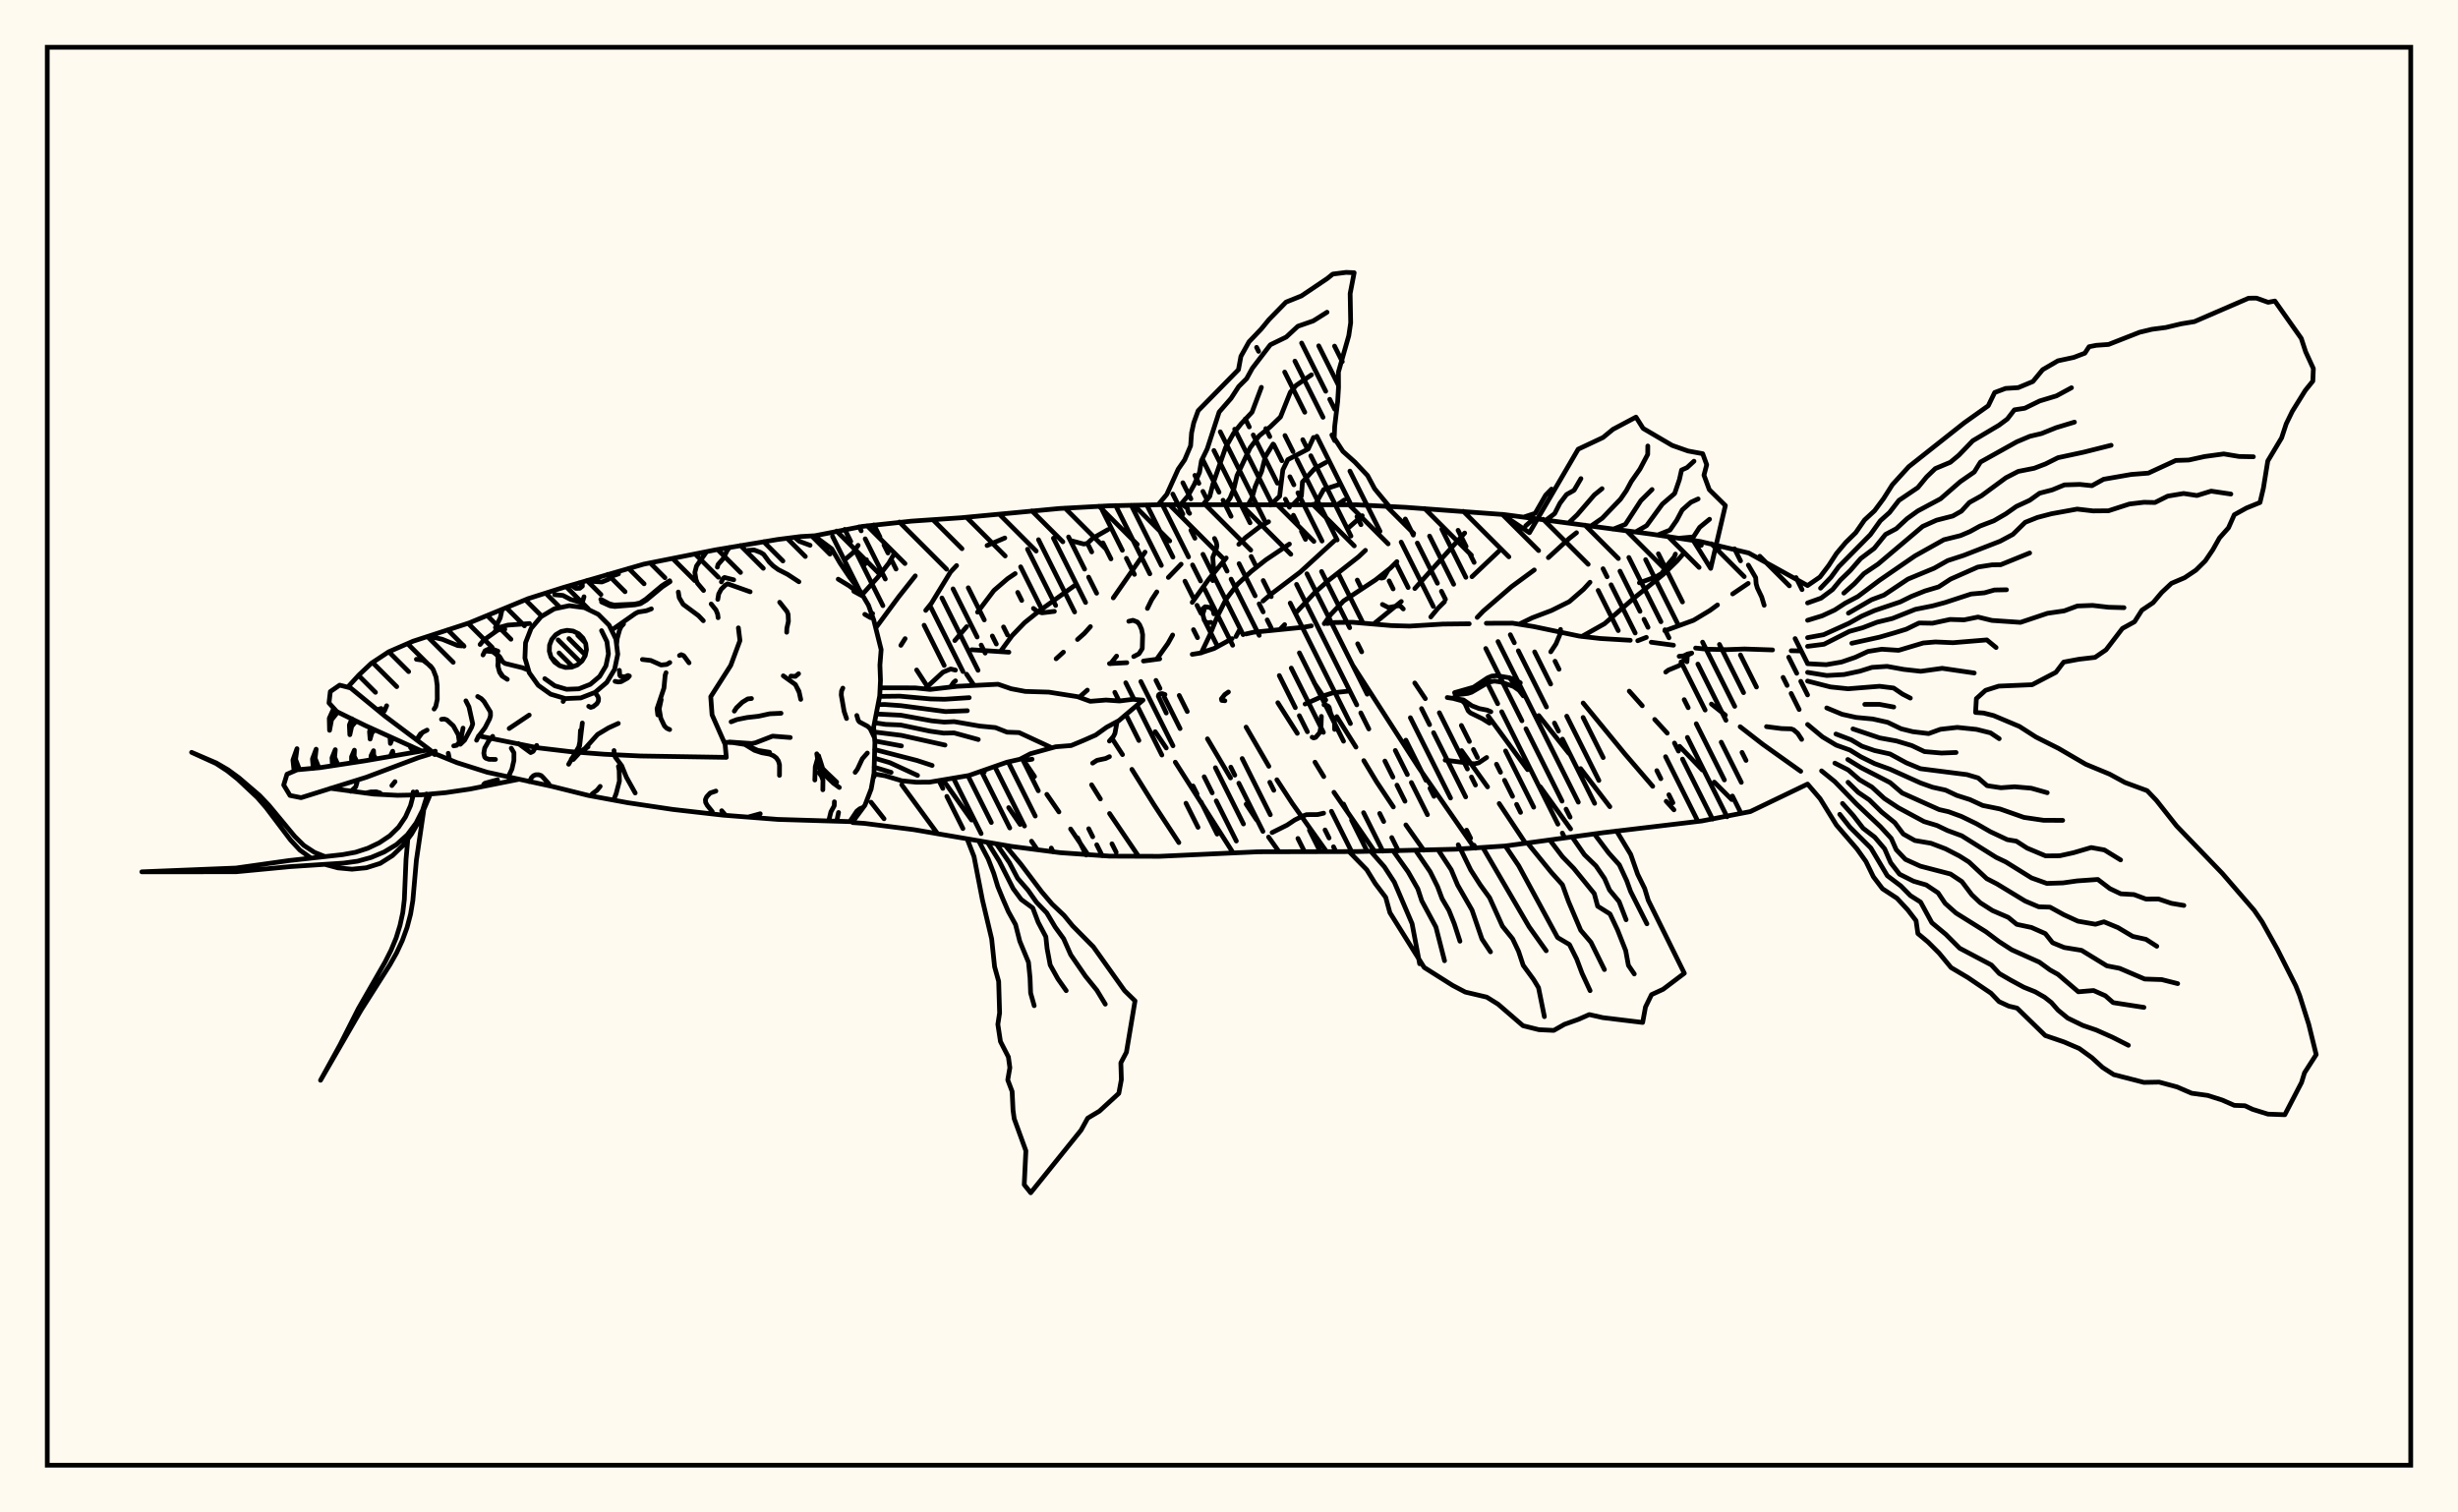 <svg xmlns="http://www.w3.org/2000/svg" width="520" height="320"><rect x="0" y="0" width="520" height="320" fill="floralwhite"/><rect x="10" y="10" width="500" height="300" stroke="black" stroke-width="1" fill="none"/><path stroke="black" stroke-width="1" fill="none" stroke-linecap="round" stroke-linejoin="round" d="
M 172.25 113.38 182.42 111.38 192.83 110.26 203.28 109.55 224.12 107.59 234.58 107.02 245.05 106.79 286.93 106.8 297.38 107.34 318.27 108.88 349.4 113.01 359.76 114.58 369.94 117 382.4 123.89 
M 382.4 165.89 370.29 171.71 360.01 173.7 339.22 176.17 318.47 178.99 308.02 179.67 287.09 180.17 266.15 180.22 245.23 181.18 234.76 181.14 224.31 180.41 213.93 179.07 193.29 175.53 182.9 174.21 180.4 174.04 
M 205.57 137.47 213.43 137.99 
M 234.71 140.4 238.38 140.21 
M 241.9 139.86 245.34 139.4 
M 252.22 138.44 253.91 138.17 256.86 137.2 260.66 135.12 
M 263.59 134.13 265.18 133.77 275.77 132.71 277.41 132.42 
M 280.74 131.92 282.42 131.71 286.14 131.66 294.36 132.36 298.2 132.47 305.27 132.04 310.82 131.98 
M 314.44 131.87 319.99 131.85 324.43 132.56 334.12 134.59 338.53 135.09 344.89 135.47 
M 349.33 135.88 354.03 136.51 
M 358.71 137.11 360.99 137.35 365.13 137.45 369.06 137.31 374.99 137.51 
M 378.94 137.68 380.9 137.72 
M 181.54 115.38 180.46 116.95 179.03 118.17 
M 184.27 169.73 187.02 173.23 
M 188.98 117.5 188.01 119.18 185.69 122.15 182.4 125.8 
M 190.76 166.03 198.37 176.42 
M 193.63 121.84 190.11 126.29 185.3 132.81 
M 186.6 145.5 186.61 145.51 
M 199.54 165.05 205.54 173.5 
M 212.57 113.83 208.82 115.42 
M 202.37 119.66 201.08 121.03 197.03 127.66 195.84 129.14 
M 191.48 135.12 190.58 136.54 
M 193.92 141.75 196.21 145.28 
M 208.02 163.06 208.23 163.36 
M 213.39 170.87 215.81 174.43 
M 218.22 177.98 219.45 179.78 
M 214.76 121.36 213.16 122.44 210.27 124.93 206.8 129.52 
M 204.5 132.59 201.99 135.53 
M 204.47 142.64 206.07 145.03 
M 216.38 160.62 218.86 164.29 
M 221.46 168.07 224.02 171.78 
M 226.49 175.39 230.16 180.82 
M 227.63 123.68 219.75 129.34 216.75 131.75 214.1 134.5 211.62 137.87 
M 230.93 166.05 232.79 169.04 
M 234.73 172.12 240.86 181.16 
M 242.24 116.82 235.52 126.5 
M 230.68 132.58 229.39 134.02 227.95 135.3 
M 224.97 137.98 223.43 139.38 
M 235.41 156.48 237.47 159.66 
M 239.46 162.78 244.09 170.2 249.39 178.27 
M 249.87 119.37 247.17 122.17 
M 244.73 125.23 243.64 126.88 242.74 128.73 
M 236.22 138.81 234.94 140.42 
M 244.39 154.81 246.73 158.26 
M 248.64 161.26 260.88 180.46 
M 268.37 110.39 266.59 111.38 263.45 113.78 262.07 115.16 
M 259.41 118.05 255.67 122.61 252.22 127.45 
M 248.08 134.35 247.09 136.12 244.69 139.49 
M 255.44 156.32 260.33 164.59 
M 263.63 170.14 265.81 173.43 
M 268.37 177.1 270.57 180.19 
M 272.78 115.11 267.79 118.46 264.68 120.92 261.81 123.61 259.39 126.75 257.53 130.44 255.93 134.38 254.14 138.13 
M 263.62 153.84 268.43 162.13 
M 270.13 164.98 273.38 169.97 280.61 180.15 
M 288.19 109.11 285.23 111.71 
M 282.33 114.39 275.04 121.06 268.69 125.87 267.19 127.16 
M 262.33 133.09 261.48 134.67 
M 270.33 148.68 274.45 155.16 
M 278.19 161.26 280.05 164.31 
M 282.2 167.63 290.79 180.1 
M 288.86 116.44 287.42 117.8 281.15 122.72 278.18 125.35 274.12 129.68 
M 271.77 132.16 270.77 133.18 
M 278.03 144.48 280.47 148.1 
M 282.8 151.62 286.86 158.07 
M 288.52 160.93 291.22 165.41 294.77 170.73 
M 297.42 174.53 301.2 179.88 
M 295.52 118.83 294.12 120.22 290.99 122.7 284.24 127.15 281.51 130.03 280.15 131.95 
M 286.3 140.94 300.12 162.38 311.93 179.42 
M 309.86 112.78 299.31 124.52 
M 296.45 127.26 290.61 132.02 
M 299.3 144.5 301.53 147.82 
M 309.2 158.81 314.7 166.49 
M 317.16 170.01 322.75 178.42 
M 324.57 109.66 322.77 111.25 
M 317.09 116.62 311.4 122.02 
M 305.57 127.34 304.17 128.74 302.69 130.53 
M 314.82 151.48 323.17 162.84 
M 325.84 166.45 332.27 175.38 
M 333.52 112.71 331.95 113.95 327.56 117.98 
M 324.58 120.59 319.77 124.13 313.82 129.27 312.51 130.63 
M 319.34 143.39 322.26 147.23 
M 325.54 151.4 331.9 159.39 
M 334.39 162.62 340.57 170.68 
M 336.37 123.19 335.02 124.67 331.99 127.3 328.22 129.17 324.16 130.71 321.49 132.01 
M 334.92 148.74 343.75 159.51 349.64 166.36 
M 352.49 169.53 354.13 171.34 
M 356.12 117.15 354.79 118.69 351.89 121.51 345.56 126.64 339.45 131.96 334.64 134.67 
M 344.68 146.23 347.43 149.32 
M 350.06 152.22 352.71 155.11 
M 355.33 157.91 360.13 162.91 
M 362.66 165.48 366.36 169.17 
M 369.84 123.43 366.55 125.66 
M 363.34 127.99 361.74 129.16 358.28 131.24 352.2 133.46 
M 348.29 134.85 346.47 135.56 
M 362.06 148.96 365.01 151.3 
M 368.14 153.76 372.9 157.46 380.95 163.19 
M 184.35 129.77 184.61 129.81 
M 314.51 160.27 312.82 161.4 311.92 161.61 305.73 160.83 
M 315.4 150.59 314.6 150.24 312.91 149.91 311.4 149.33 309.6 148.09 306.17 147.58 
M 234.7 156.79 235.54 155.83 235.87 155.17 236.33 152.67 
M 352.39 142.2 352.94 141.78 355.2 140.84 355.73 140.41 356.21 139.64 
M 292.46 127.89 293.75 128.55 295.91 128.14 296.36 128.31 296.87 128.84 
M 182.99 119.34 183.31 118.42 
M 355.23 138.86 356.19 138.77 357.01 138.37 357.89 138.18 
M 321.63 144.46 320.41 143.75 319.13 143.37 316.65 142.96 315.61 143.04 314.69 143.43 311.74 145.4 307.72 146.55 
M 250.55 107.05 251.2 107.53 251.38 108.3 251.66 108.62 
M 195.66 145.75 199.48 142.23 201.12 141.54 202.13 141.78 
M 280.02 172.05 278.77 172.34 276.41 172.36 275.64 172.64 273.92 173.48 272.29 174.57 269.12 176.15 
M 322.1 146.57 320.19 145.23 317.4 144.28 316.15 144.1 314.99 144.31 311.31 146.46 310.54 146.71 307.84 147.04 
M 228.31 147.53 230.03 146.01 
M 239.84 138.91 240.96 138.32 241.65 137.22 241.73 134.28 241.51 133.16 241.09 132.19 240.62 131.6 239.68 131.24 238.8 131.45 
M 373.22 128.06 372.69 126.31 371.78 124.41 371.52 123.52 371.42 122.21 369.87 119.56 
M 285.44 146.21 282.04 146.57 280.08 147.19 276.1 148.96 
M 246.73 150.86 245.05 147.31 245.14 146.99 245.43 146.8 245.88 146.75 246.46 146.95 
M 223.06 129.35 220.45 129.66 219.47 129.38 218.63 128.73 
M 282.34 154.32 282.33 152.79 281.52 150.95 281.18 149.64 280.92 149.35 280.1 149.12 
M 256.79 129.87 256.63 129.07 255.98 128.52 254.95 128.38 254.43 128.82 
M 218.34 160.63 217.67 160.75 216.1 160.47 
M 213.91 161.07 213.58 161.14 
M 254.75 129.01 254.44 129.95 254.78 131.26 255.33 131.8 256.18 131.68 
M 234.38 112.06 231.18 113.88 229.99 114.99 229.27 115.1 226.6 114.4 
M 201.06 145.38 201.73 144.39 202.14 144.05 
M 234.71 160.09 233.9 160.48 232.07 160.87 231.15 161.46 
M 259.88 146.41 259.11 146.95 258.39 147.86 258.47 148.19 259.13 148.26 
M 293.69 120.57 292.77 122.18 292.29 122.32 291.75 122.2 
M 256.93 113.93 257.31 114.73 257.44 115.44 257.33 116.06 256.57 117.9 256.8 121.06 256.57 122.85 
M 356.88 140.01 356.96 138.81 357.16 138.54 357.79 138.25 
M 354.44 117.23 354.19 117.83 352.74 119.56 351.56 121.31 350.32 122.05 346.82 123.31 
M 328.07 137.91 329.17 136.24 329.98 134.31 330.14 133.17 
M 315.11 153 313.6 152.06 311.07 150.83 310.6 150.39 309.91 148.84 309.35 148.29 307.25 147.72 
M 373.71 153.74 376.89 154.15 378.88 154.21 379.43 154.4 380.31 155.16 381.15 156.44 
M 277.59 155.98 277.91 156.13 278.33 156.01 279.19 155.01 279.47 153.64 279.54 151.57 
M 245.01 106.79 246.84 104.59 249.25 99.27 250.62 97.29 251.88 94.31 252.08 91.6 252.54 89.46 253.47 86.9 262 78.21 262.52 75.39 264.24 72.31 266.81 69.62 268.45 67.62 272.06 63.92 275.32 62.61 280.8 58.92 281.95 57.99 284.78 57.63 286.48 57.7 285.63 62.12 285.74 68.29 285.34 71.02 283.15 78.72 283.17 81.98 282.99 84.94 282.36 90.21 282.26 92.67 284.1 95.5 286.64 97.77 289.32 100.62 290.81 103.41 293.88 107.12 
M 293.5 107.1 293.5 107.1 
M 249.76 106.75 251.29 104.96 252.63 102.55 253.76 99.95 254.17 97.48 255.39 94.98 257.92 87.17 260.44 84.27 262.04 81.8 263.73 80.11 264.93 77.92 268.74 72.95 272.11 71.31 274.57 69.03 277.82 67.9 280.74 66.06 
M 254.51 106.75 255.93 105.01 256.6 102.41 259.3 94.64 260.98 91.66 262.53 89.7 264.87 87.21 266.85 81.95 
M 259.26 106.79 260.23 105.38 261.02 103.44 261.69 100.63 264.47 94.74 266.4 92.2 268.7 90.33 270.89 88.22 272.97 83 274.19 81.55 277.44 79.31 
M 264.01 106.83 264.85 105.39 265.53 103 266.91 99.71 267.69 96.6 269.33 93.95 
M 268.76 106.86 270.71 104.98 271.39 99.42 272.44 97.25 276.75 95 277.88 92.56 
M 273.51 106.79 275.32 104.92 275.54 101.98 278.15 99.13 280.44 97.87 
M 278.26 106.72 280.03 103.57 283.24 102.53 
M 283.01 106.73 284.37 105.8 
M 287.76 106.84 287.77 106.84 
M 186.19 145.53 193.58 145.54 196.77 145.87 202.47 145.21 211.15 144.77 213.9 145.72 216.91 146.29 221.88 146.44 227.95 147.4 230.65 148.38 233.98 148.11 236.83 148.31 239.66 147.96 241.81 148.13 236.7 152.47 234.12 153.86 231.8 155.52 229.21 156.66 226.61 157.74 223.34 158 218 159.47 215.77 160.64 213 161.27 204.96 164.08 196.68 165.48 193.84 165.5 190.79 165.2 187.22 164.13 184.88 163.73 
M 186.09 147.34 190.37 147.29 196.86 147.88 199.83 147.95 205.04 147.61 
M 185.76 149.08 187.18 149.05 190.61 149.3 200.02 150.55 204.64 150.37 
M 185.38 151.06 190.56 151.32 197.09 152.51 199.74 152.78 201.86 152.68 207.27 153.62 210.59 153.94 213.05 154.91 215.59 155 222.19 158.06 
M 185.01 152.91 187.35 153.26 190.52 153.39 196.75 154.7 199.62 155.11 201.85 155.07 206.96 156.47 
M 184.9 154.87 190.66 155.58 199.92 157.64 
M 185.06 156.77 190.7 157.82 
M 185.01 158.58 193.99 160.9 197.2 161.95 
M 185.22 160.47 188.24 161.36 194.11 164.06 
M 184.91 162.31 188.52 163.41 
M 212.69 178.89 215.96 182.83 220.37 188.68 222.58 191.28 225.11 193.68 226.9 195.87 231.3 200.32 237.9 209.59 240.12 211.76 238.3 222.63 237.12 224.88 237.23 228.42 236.69 231.33 232.58 235.1 230.11 236.57 228.71 239.11 218.05 252.36 216.68 250.65 217.03 243.48 214.56 236.7 214.31 234.9 214.12 230.93 213.19 228.49 213.64 225.9 213.33 223.63 211.65 220.36 211.1 216.73 211.47 214.31 211.27 207.63 210.41 204.54 209.79 198.65 207.84 190.42 206.06 181.24 204.61 177.52 
M 210.82 178.57 213.54 182.5 215.28 185.82 217.46 188.32 219.27 190.89 221.44 193.14 223.23 196.15 225.01 198.6 226.52 202.01 229.63 206.53 232.04 209.51 233.83 212.46 
M 208.94 178.25 211.39 182.18 214.34 188.01 216.03 190.3 218.49 192.11 219.63 195.13 221.25 198.19 221.52 200.71 222.17 204.17 223.8 207.1 225.56 209.6 
M 207.07 177.94 209.06 181.74 210.24 184.8 211.09 187.59 212.14 190.14 213.32 192.86 214.84 195.61 215.74 199.15 217.58 203.59 217.91 206.9 218.03 210.09 218.79 212.78 
M 341.99 175.81 344.98 180.77 346.45 184.97 347.94 187.99 348.7 190.49 356.33 205.92 351.84 209.31 349.39 210.44 348.11 213.06 347.51 216.33 339.09 215.31 336.22 214.66 333.88 215.69 330.98 216.72 328.71 218.01 325.57 217.86 322.2 217.02 316.92 212.46 314.53 210.97 309.99 209.9 307.31 208.49 301.28 204.68 294.04 193.1 293.15 189.86 290.93 186.92 289.14 184.01 285.42 180.2 
M 337.28 176.42 340.32 180.46 342.58 182.98 344.13 186.32 344.95 188.59 348.41 195.46 
M 332.57 177.05 335.19 180.83 337.63 183.2 339.45 185.87 340.5 188.3 342.52 190.74 344.01 194.6 
M 327.88 177.75 330.57 181.29 332.93 183.72 337.27 189.06 337.99 191.73 340.6 193.37 342.2 196.76 343.92 201.12 344.5 204.25 345.74 206.07 
M 323.17 178.4 328.23 184.62 330.54 187.19 331.82 190.73 334.41 196.83 336.57 199.36 339.42 205.14 
M 318.46 178.99 321.29 183.18 329.51 198.36 332.02 199.84 333.56 202.92 334.69 205.93 336.39 209.6 
M 313.72 179.35 323.48 196.07 327.1 201.16 
M 308.98 179.64 311.13 184.06 313.15 187.21 315.12 189.92 317.85 195.97 320 198.63 321.25 201.26 322.24 204.24 324.45 207.26 325.48 208.97 326.72 215.1 
M 304.24 179.81 307.01 184.02 308.36 187.25 311.41 192.55 313.51 198.67 315.32 201.39 
M 299.49 179.94 302.56 184.44 304.12 187.58 305.08 190.15 306.53 192.62 307.66 195.44 308.86 199.14 
M 294.74 180.04 297.9 184.47 299.95 188.06 300.78 190.59 303.77 196.14 305.6 203.27 
M 289.99 180.12 292.88 183.41 294.98 186.65 298.73 195.43 300.33 203.91 
M 382.4 123.89 385.01 122.09 386.88 119.63 388.52 117.1 390.47 114.78 392.59 112.7 394.44 110.03 396.57 108.06 398.47 105.5 400.34 102.55 403.81 98.74 415.53 89.47 420.62 85.85 421.98 83.05 424.3 82.18 426.95 82.02 430.07 80.72 432.13 78.22 435.36 76.34 438.71 75.62 441.07 74.72 441.95 73.36 443.48 73.06 446.07 72.88 452.67 70.29 455.25 69.67 458.18 69.29 461.4 68.52 464.23 68.05 475.7 63.09 477.38 63.08 479.83 63.96 481.26 63.69 486.84 71.59 487.77 74.43 489.4 77.98 489.29 80.63 487.69 82.61 484.95 87.02 483.66 89.67 482.68 92.65 479.76 97.53 478.83 103.29 478.11 106.32 475.26 107.48 472.67 108.91 471.44 111.68 469.55 113.8 468.13 116.32 466.54 118.67 464.56 120.63 462.17 122.23 459.38 123.42 457.32 125.35 455.5 127.51 453.12 129.11 451.57 131.55 449 132.97 445.54 137.49 443.22 139.08 439.8 139.48 436.58 140.08 434.93 142.25 429.91 144.87 422.84 145.17 420.05 146.06 418.11 147.81 417.94 150.74 419.63 150.86 421.76 151.4 427.22 153.7 430.73 155.95 435.49 158.34 441.25 161.7 446.3 163.79 449.55 165.56 454.24 167.29 456.19 169.33 460.46 174.74 470.14 184.79 476.89 192.61 478.56 195.04 481.79 200.85 485.67 208.54 486.51 210.65 488.42 216.71 490 223.13 487.53 226.98 486.9 229.03 483.36 235.85 479.79 235.72 476.52 234.7 474.93 233.95 472.68 233.87 470.1 232.74 467.05 231.77 463.64 231.3 460.56 229.97 456.78 228.95 453.55 229.01 447.16 227.36 444.8 225.84 442.53 223.76 439.88 221.84 436.67 220.46 432.69 219.1 426.72 213.29 424.96 212.87 422.91 211.92 421.19 210.13 416.3 206.82 412.76 204.72 410.22 201.65 407.87 199.3 405.74 197.52 405.35 194.8 403.57 192.48 401.31 190.05 398.25 188.04 396.32 185.5 394.75 182.28 392.85 179.61 388.5 174.56 385.05 168.98 382.4 165.89 
M 385.14 124.45 387.34 122.15 388.99 119.9 395.68 113.12 397.79 110.18 399.73 108.44 401.71 105.88 405.73 103.16 407.58 100.91 409.42 99.14 412.6 97.81 414.41 96.3 417.34 93.26 422.9 89.96 424.65 88.66 426.16 86.71 428.36 86.37 431.51 84.83 435.05 83.76 438.23 82.04 
M 382.4 127.57 385.26 126.55 387.69 124.73 389.35 122.72 391.43 120.71 393.63 118.18 396.5 116.02 398.89 113.07 401.16 111.87 403.44 109.75 405.71 108.11 410.54 105.53 414.68 101.93 417.67 99.86 418.98 97.76 426.66 93.48 429.43 92.31 431.89 91.73 435 90.48 438.86 89.31 
M 390.07 125.49 392.31 123.5 394.32 121.37 397.31 119.35 406.74 111.38 409.68 110.06 413.12 109.18 414.94 108.15 416.64 106.31 419.18 104.9 424.35 101.09 426.96 99.74 430.35 99.07 432.73 98.16 435.37 96.84 440.81 95.67 446.62 94.21 
M 382.4 131.24 385.49 130.29 388.13 129.07 390.38 127.61 393.03 126.22 397.6 122.79 405.13 117.61 411.25 114.19 414.75 113.32 416.77 112.46 418.86 111.31 421.8 110.19 424.35 108.71 426.57 107.15 429.39 105.85 431.49 104.35 434.16 103.65 436.74 102.59 440 102.49 442.55 102.76 445.03 101.4 450.88 100.38 454.49 100.1 460.3 97.42 463.05 97.33 466.4 96.59 470.45 96.04 473.69 96.58 476.71 96.64 
M 391.04 129.73 395.93 126.89 398.56 125.91 403.64 122.52 409.19 120.22 412.04 118.61 415.42 117.51 423.14 114.51 425.84 113.06 428.44 110.51 431.02 109.48 433.99 108.7 439.43 107.71 442.81 108.1 446.06 108.07 450.48 106.64 453.57 106.27 455.89 106.32 458.59 104.97 461.95 104.41 464.77 104.84 467.78 103.91 471.95 104.53 
M 382.4 134.91 385.79 134.29 391.16 131.87 393.81 130.38 396.56 129.18 402.03 127.34 404.38 126.18 407.22 125.04 410.13 124.17 412.64 122.53 418.41 119.98 421.48 119.5 423.24 119.49 429.38 117 
M 382.4 136.75 385.87 136.31 391.24 133.59 394.05 132.82 397.09 131.65 400.34 130.86 405.21 128.92 408.86 128.19 411.45 127.49 416.99 125.68 419.81 125.43 421.92 124.83 424.48 124.78 
M 391.76 136.1 397.61 134.81 400.9 133.86 403.27 133.13 405.99 131.81 408.83 131.86 412.55 131.06 415.5 131.15 418.46 130.55 421.41 131.27 427.44 131.68 433.16 129.76 436.68 129.25 439.49 128.21 442.69 128.09 446.06 128.48 449.34 128.57 
M 382.4 140.42 386.35 140.63 389.58 140.07 392.5 139.07 395.18 137.83 398.09 137.36 401.67 137.59 406.86 136.04 409.43 135.82 413.16 135.98 420.32 135.39 422.28 137 
M 382.4 142.26 386.45 142.92 390.11 142.72 393.48 142 396.03 141.2 399.23 140.99 402.76 141.63 406.35 142.03 410.88 141.4 417.66 142.39 
M 382.4 144.1 387.23 145.34 390.97 145.73 397.62 145.2 400.6 145.57 402.49 146.86 404.14 147.7 
M 394.5 149.03 397.64 149.03 400.63 149.59 
M 386.45 149.78 389.71 151.13 392.68 151.79 396.19 152.12 399.33 152.82 402.18 154.19 404.67 154.81 408.01 155.21 410.51 154.3 414.07 153.9 418.14 154.32 421.1 155.06 422.94 156.29 
M 392 154.22 397.67 156.13 401.2 156.77 404.44 157.74 407.13 159.02 410.74 159.33 413.81 159.21 
M 388.4 155.3 391.65 156.54 393.9 157.88 396.58 158.8 399.84 159.52 403.3 161.4 406.29 162.64 416.12 163.89 418.5 164.6 420.38 166.23 423.3 166.67 426.2 166.46 429.73 166.77 433.1 167.72 
M 382.4 153.28 385.54 155.9 388.47 157.66 391.35 158.69 393.69 160.13 396.58 161.56 399.85 162.75 406.31 165.66 408.84 166.56 411.59 167.17 413.97 168.29 416.76 169.18 419.45 170.42 423.11 171.16 428.17 172.94 432.31 173.55 436.37 173.57 
M 390.91 160.69 393.69 162.4 399.86 165.58 402.42 167.78 410.24 171.29 412.22 171.74 414.95 172.74 418.15 174.29 421.07 175.97 424.65 177.65 426.57 177.97 428.84 179.44 432.77 181.09 435.75 181.06 438.69 180.41 442.4 179.32 445.19 179.83 448.62 181.94 
M 388.17 161.46 391 162.9 393.37 164.96 396.01 166.52 398.64 168.94 401.61 170.9 407.03 173.82 409.77 174.65 412 175.72 415.01 176.83 422.3 181.4 424.34 182.37 429.78 185.75 433.02 186.91 436.44 186.8 439.4 186.38 443.8 186.07 446.35 188.01 448.66 189.11 451.45 189.27 453.99 190.22 456.66 190.21 459.36 191.12 462.01 191.57 
M 390.96 165.51 393.12 167.65 395.46 169.24 398.05 171.79 400.84 174.05 402.65 176.46 405.09 177.83 408.49 178.41 411.58 179.59 414.55 181.12 416.54 182.38 420.3 185.9 422.47 187.02 428.43 190.64 431.3 191.86 433.69 191.93 436.6 193.53 439.59 194.9 443.3 195.55 445.1 195.03 448.07 196.26 451.19 198.12 453.99 198.74 456.28 200.21 
M 385.36 163.1 388.17 165.38 392.74 170.1 397.83 174.92 400.1 177.39 401.15 179.77 403.11 181.83 406.26 183.26 412.64 184.92 415.04 186.52 417.13 189.29 418.9 190.98 421.51 192.65 424.85 194.09 426.65 195.57 429.76 196.23 432.7 197.53 434.23 199.46 436.69 200.47 440.36 201.07 445.72 204.35 448.4 204.87 453.72 207.14 457.33 207.26 460.7 208.11 
M 389.79 169.99 392.08 172.56 394.14 175.23 396.6 177.12 398.7 179.59 399.98 182.53 401.86 184.96 404.81 186.44 407.5 187.23 410.01 188.91 411.49 191.12 413.8 193.18 420.14 197.14 422.91 199.22 425.6 200.96 431.43 203.57 433.71 205.23 435.37 206.15 439.68 209.84 442.9 209.57 445.4 210.68 447.04 212.13 453.56 213.14 
M 389.21 172.29 391.36 175.01 395.78 179.41 399.27 185.28 402.14 187.45 404.15 189.49 406.31 190.86 408.69 195.23 411.64 197.68 414.57 200.62 421.28 204.16 422.97 205.98 425.37 207.37 428.14 208.87 430.55 209.84 432.55 210.99 433.97 212.11 435.38 213.72 437.44 215.41 440.64 216.96 443.47 217.93 446.91 219.46 450.27 221.16 
M 317.75 108.82 323.56 112.71 333.87 95.04 339.12 92.57 341.24 90.83 346.1 88.25 347.61 90.64 353.76 94.24 357.11 95.42 360.21 95.99 361.06 98.33 360.48 100.53 361.61 103.6 365.01 106.96 361.9 120.26 358.15 114.25 
M 322.46 109.37 324.77 108.61 326.99 104.75 328.23 103.48 
M 327.18 109.96 328.89 108.67 330.02 106.46 331.41 104.63 333 103.73 334.45 101.26 
M 331.88 110.62 333.66 108.92 337.29 104.71 338.92 103.39 
M 336.58 111.29 338.95 109.65 342.83 105.6 344.06 103.81 345.12 101.85 346.94 99.25 348.58 96.14 348.6 94.36 
M 341.28 111.96 343.86 110.94 347.13 105.92 349.5 103.57 
M 345.99 112.57 348.35 111.21 351.67 106.66 354.28 104.41 355.29 101.46 355.74 99.45 356.9 98.93 358.37 97.58 
M 350.7 113.19 353.29 112.15 354.72 110.08 355.88 107.89 357.71 106.27 359.25 105.56 
M 355.4 113.86 358.25 113.6 359.57 111.57 361.66 109.86 
M 73.56 145.39 75.93 142.81 78.55 140.34 82.23 137.91 87.38 135.67 99.2 131.82 111.7 126.67 119.17 124.3 136.2 119.36 151.36 116.34 164.52 114.14 169.39 113.52 172.23 113.36 175.96 116.12 177.71 119.13 179.72 122.11 181.96 125.05 183.73 128.06 184.84 131.16 186.41 137.44 186.15 140.72 186.27 143.95 186.11 147.22 184.82 153.88 185.09 157.09 184.9 163.61 184.3 166.93 182.99 170.35 180.4 173.85 164.59 173.37 152.99 172.47 142.36 171.26 132.82 169.84 124.48 168.3 116.74 166.37 103.07 163.39 96.67 161.36 90.86 159 
M 156.21 132.84 156.54 135.53 154.59 140.78 150.36 147.41 150.64 151.24 153.4 157.49 153.65 160.24 135.49 159.95 127.84 159.58 120.53 159.02 113.77 158.22 101.25 155.7 
M 89.13 158.87 77.41 153.57 71.27 150.57 69.6 148.73 69.88 146.32 71.86 144.96 74.17 145.55 81.35 151.45 91.04 158.72 
M 90.88 159.58 88.53 160.3 77.49 164.45 63.7 168.77 61.35 168.3 60.02 166.09 60.72 163.8 62.86 162.87 67.68 162.42 77.26 160.96 90.68 158.65 
M 113.86 144.99 111.97 142.34 111.05 139.23 111.18 135.99 112.36 132.96 114.46 130.48 117.25 128.82 120.43 128.15 123.65 128.56 126.57 129.98 128.86 132.28 130.29 135.2 130.69 138.42 130.03 141.6 128.36 144.39 125.89 146.49 122.86 147.67 119.62 147.8 116.5 146.88 113.86 144.99 
M 127.26 133.43 128.4 135.76 128.72 138.34 128.19 140.88 126.86 143.11 124.88 144.79 122.46 145.74 119.86 145.84 117.37 145.1 115.25 143.59 
M 117.33 140.09 116.58 139.03 116.21 137.79 116.26 136.49 116.73 135.28 117.57 134.29 118.69 133.62 119.96 133.36 121.25 133.52 122.42 134.09 123.33 135.01 123.91 136.17 124.07 137.46 123.8 138.73 123.13 139.85 122.14 140.69 120.93 141.16 119.63 141.22 118.39 140.84 117.33 140.09 
M 116.89 139.34 118.41 140.85 
M 118.27 138.15 121.18 141.06 
M 118.07 135.39 122.81 140.12 
M 120.36 135.11 123.83 138.58 
M 122.23 134.42 123.83 136.01 
M 75.85 142.9 79.43 146.48 
M 78.82 140.17 83.93 145.28 
M 82.25 137.9 86.45 142.1 
M 86.22 136.18 91.5 141.45 
M 90.42 134.67 95.88 140.13 
M 94.71 133.26 98.17 136.72 
M 99.02 131.87 104.11 136.96 
M 103.08 130.24 108.09 135.25 
M 107.12 128.58 110.95 132.41 
M 111.15 126.9 114.63 130.38 
M 115.43 125.49 118.41 128.46 
M 119.77 124.12 124.46 128.81 
M 124.16 122.82 127.13 125.78 
M 128.56 121.52 132.23 125.19 
M 133 120.26 136.26 123.52 
M 137.54 119.1 140.67 122.23 
M 142.33 118.19 146.98 122.84 
M 147.07 117.23 151.97 122.13 
M 151.8 116.26 156.66 121.12 
M 156.65 115.41 161.48 120.24 
M 161.55 114.61 165.63 118.69 
M 166.52 113.89 170.37 117.74 
M 171.72 113.39 175.58 117.24 
M 182.95 129.98 184.18 130.69 184.68 130.72 
M 93.4 152.19 93.96 152.12 94.53 152.31 95.91 153.58 96.95 155.46 97.13 156.66 
M 125.28 167.97 126.3 167.2 126.97 166.38 
M 174.07 167.1 174.1 165.06 173.79 164.22 173.26 163.48 
M 124.41 158.01 122.64 159.22 121.28 160.69 
M 88.16 156.46 88.97 155.24 
M 149.48 116.73 147.35 119.76 147 121.12 147.24 122.62 147.54 123.39 148.84 124.93 
M 141.67 154.36 141.07 154.09 140.57 153.6 139.79 151.97 139.45 149.98 139.88 148.01 
M 134.38 167.78 132.51 164.43 131.53 162.02 130.17 160.2 129.96 159.7 129.9 158.8 
M 120.82 123.81 121.83 124.49 122.67 124.46 123.21 124.01 123.16 123.2 
M 182.66 170.8 181.92 171.1 181.27 171.6 179.78 173.83 
M 112.01 165.39 112.43 164.54 112.85 164.12 113.34 163.92 113.93 163.91 114.49 164.09 114.89 164.48 116.08 165.81 116.29 166.28 
M 168.34 144.99 169.02 146.25 169.4 147.97 
M 106.22 128.95 105.82 130.75 104.81 132.77 
M 139.16 151.26 139 149.94 140.46 145.59 140.72 142.84 140.9 142.33 
M 122.8 154.54 122.67 156.95 122.45 158 120.3 161.7 
M 80.8 150.99 81.34 150.39 81.8 149.32 
M 112.03 131.93 107.43 132.26 105.77 132.72 104.71 133.6 
M 171.38 115.37 169.09 114.52 168.11 113.69 
M 177.4 171.9 177.01 173.75 
M 143.5 125.26 143.69 126.46 144.52 127.86 147.78 130.27 148.79 131.33 
M 180.63 125.1 182.62 126.18 
M 123.2 152.97 122.62 157.81 121.79 159.39 120.85 160.64 
M 177.33 122.54 179.6 123.92 181.01 124.97 182.28 125.59 
M 111.81 141.79 110.53 141.28 106.88 140.38 106.35 140.02 105.75 139.01 104.98 138.18 104.5 137.86 103.57 137.63 
M 167.32 143.05 168.26 143.11 168.94 142.55 
M 106.79 133.16 105.68 133.2 105.23 133.37 102.31 135.45 101.57 136.36 
M 117.34 125.83 119.09 125.98 120.69 126.81 122.81 127.45 123.27 127.22 123.55 126.26 
M 130.12 144.16 130.79 144.29 131.41 144.22 132.76 143.47 133.15 143.03 
M 97.96 154.05 97.57 156.03 97.19 157.01 96.62 157.69 95.99 157.81 
M 164.9 164.05 164.91 161.83 164.68 161.01 164.24 160.36 163.64 159.9 162.83 159.56 161.15 159.26 159.62 158.75 157.68 157.57 
M 131.03 141.83 131.11 142.85 131.32 143.12 132.16 143.2 132.87 142.92 
M 107.32 143.73 106.2 143.01 105.68 142.22 105.31 140.78 105.43 139.6 105.39 139.06 105.17 138.63 104.39 137.96 103.53 137.73 
M 119.13 148.42 119.47 147.76 
M 101.05 147.36 101.82 147.81 102.4 148.42 103.75 150.63 103.77 151.41 103.57 152.1 102.61 153.97 101.14 155.93 100.82 156.62 
M 158.7 125.21 153.94 123.52 153.47 123.78 152.57 124.67 152.04 125.68 151.85 126.81 
M 176.52 169.64 176.49 170.48 175.78 171.77 175.31 173.7 
M 88.3 156.56 88.31 156.55 
M 113.54 157.71 112.79 158.97 112.27 159.23 109.66 157.32 
M 154.37 115.81 153.86 116.44 152.96 118.23 151.9 119.44 151.76 119.99 
M 175.23 163.81 173.93 162.5 173.18 159.89 
M 162.06 114.66 161.77 114.57 
M 98.56 148.28 99.21 149.56 100.01 153.17 99.76 153.89 98.29 156.61 97.39 157.47 
M 177.56 166.61 176.29 165.69 173.55 163.06 173.32 162.23 173.36 161.53 
M 177 165.47 174.07 162.69 173.4 160.56 
M 150.68 171.71 149.63 170.41 149.28 169.78 149.23 169.17 149.5 168.58 150.24 167.78 151.45 167.37 
M 181.26 151.38 181.57 152.42 181.83 152.75 183.55 153.67 184.08 154.17 185.01 156.1 
M 105.34 137.77 104.15 137.32 103.27 137.37 102.62 137.68 102.18 138.57 
M 143.75 138.69 144.11 138.51 144.64 138.72 145.77 140.24 
M 106.23 142.89 105.68 142.08 105.4 141.15 105.34 138.9 105.06 138.5 104.23 137.88 102.99 137.76 
M 167.18 156.04 163.45 155.75 159.79 157.17 159.02 157.31 154.28 156.99 
M 137.8 128.82 136.75 129.22 135.01 129.5 134.4 129.81 129.86 132.99 
M 165.71 142.99 168.28 144.84 169.09 146.53 
M 141.75 123.07 140.13 124.15 136.73 126.97 135.49 127.73 134.33 127.97 130.07 128.32 129.06 128.18 127.26 127.36 
M 162.8 159.16 160.31 158.76 157.5 157.49 155.1 157.12 153.55 157.05 
M 122.68 123.48 122.63 123.27 
M 122.55 123.3 122.54 123.31 
M 160.83 172.17 158.25 172.88 
M 153.51 172.51 152.68 171.53 
M 183.49 159.33 182.43 160.53 181.39 162.75 180.91 163.41 
M 131.91 132.03 131.38 132.61 131.06 133.33 130.57 135.11 130.44 136.39 
M 130.85 121.42 129.62 121.84 128.62 122.62 127.34 123.13 124.89 122.98 124.29 122.78 
M 111.96 151.29 107.72 154.13 
M 125.86 146.5 126.49 147.38 126.63 147.82 126.58 148.34 126.28 148.87 125.52 149.49 124.96 149.67 124.54 149.44 
M 107.5 164.4 108.3 162.73 108.72 160.88 108.73 159.28 108.16 158.31 
M 91.84 150.02 92.19 149.46 92.51 147.95 92.49 145.01 92.25 143.25 91.65 141.7 91.13 140.96 89.5 139.69 88.09 139.49 
M 95.11 160.73 94.83 159.38 
M 165.23 150.91 162.83 151.02 160.46 151.54 158.05 151.81 155.92 152.24 154.67 152.72 
M 179.09 152.02 178.58 150.52 177.97 147.05 178.03 146.21 178.31 145.59 
M 129.81 169.28 130.35 167.91 131.04 165.27 130.99 162.97 130.83 162.15 
M 121.46 167.53 121.45 167.54 
M 169.01 123.09 166.61 121.52 164.65 120.52 163.58 119.74 162.76 118.93 161.55 117.29 160.9 116.88 159.53 116.36 158.29 116.44 
M 166.43 133.77 166.46 132.94 166.79 131.47 166.73 130 166.51 129.41 164.94 127.42 
M 172.38 165.03 172.47 162.23 172.96 160.51 172.79 159.49 
M 150.45 127.79 151.46 129.05 151.82 129.94 151.92 130.69 
M 104.23 155.79 103.4 156.76 102.54 158.28 102.35 159.37 102.53 160.17 102.75 160.41 103.46 160.66 104.81 160.67 
M 130.8 153.06 128.75 153.99 126.42 155.39 123.74 158.38 123.12 158.79 
M 155.22 122.67 153.27 122.18 152.95 122.4 152.61 123.11 
M 98.03 136.52 97.7 136.66 96.85 136.59 93.55 135.25 91.59 134.81 90.3 134.71 
M 88.23 156.51 89.34 154.99 90.35 154.47 
M 141.67 122.87 140.01 123.94 136.61 126.79 135.4 127.57 134.24 127.82 129.91 128.01 128.92 127.76 127.1 126.8 
M 135.9 139.53 137.69 139.74 139.85 140.7 141.04 140.58 141.7 140.18 
M 79.8 150.16 80.63 149.9 
M 158.98 147.79 158.19 147.87 157.05 148.57 155.81 149.75 155.35 150.46 
M 90.28 168.57 89.4 171.41 88.01 174.15 86.17 176.63 83.88 178.69 81.27 180.26 78.51 181.42 75.64 182.21 72.72 182.61 61.32 183.36 49.96 184.44 30 184.46 49.91 183.66 61.19 182.07 72.49 180.82 75.21 180.32 77.79 179.48 80.23 178.32 82.45 176.84 84.32 175.01 85.78 172.84 86.85 170.44 87.54 167.79 
M 90.84 168.51 88.55 173.89 87.06 176.47 85.25 178.88 83.05 181.01 80.44 182.67 77.5 183.6 74.47 183.9 71.48 183.62 68.72 182.88 
M 65.77 181.53 63.45 179.87 61.45 177.71 56.29 170.87 54.44 168.74 50.31 164.86 48.09 163.09 45.71 161.54 40.53 159.18 45.77 161.43 48.24 162.87 50.55 164.56 54.9 168.29 56.88 170.37 62.33 176.94 64.29 178.88 66.56 180.36 68.75 181.23 
M 88.03 167.93 88.16 167.54 
M 90.23 167.98 90.18 168.28 
M 89.62 171.59 88.09 182 87.34 190.52 86.86 193.4 86.12 196.23 85.12 198.98 83.9 201.61 82.48 204.13 76.36 213.76 67.81 228.56 71.93 221.07 75.79 213.44 81.46 203.56 82.73 201.04 83.8 198.46 84.62 195.8 85.21 193.09 85.54 190.33 85.9 181.79 86.28 177.5 
M 87.23 168.96 87.41 167.56 
M 90.88 158.97 91.98 159.65 
M 86.72 157.75 86.88 158.23 87.13 157.94 
M 82.5 155.87 82.59 157.3 82.91 156.49 83.23 156.21 
M 78.44 154.02 78.17 154.79 78.3 156.37 78.65 155.09 79.3 154.41 
M 74.46 152.07 73.91 153.39 74.01 155.45 74.4 153.68 75.36 152.56 
M 70.62 149.85 69.66 151.98 69.72 154.52 70.14 152.28 71.46 150.65 
M 90.81 159.24 92.09 158.93 
M 86.96 159.23 87.12 159.04 87.22 159.18 
M 82.56 160.05 83.07 158.94 83.18 159.54 83.45 159.88 
M 78.45 160.74 78.5 159.89 79.02 158.83 79.05 159.76 79.51 160.55 
M 74.38 161.39 74.37 160.12 74.97 158.72 74.92 159.99 75.53 161.23 
M 70.33 162.01 70.24 160.34 70.93 158.61 70.79 160.21 71.49 161.81 
M 66.27 162.58 66.1 160.57 66.88 158.51 66.66 160.44 67.47 162.45 
M 62.22 163.15 61.97 160.79 62.83 158.4 62.53 160.66 63.35 162.83 
M 69.92 166.79 79.03 168.01 84.1 168.27 89.18 168.17 94.27 167.71 99.42 166.95 109.68 164.9 
M 77.27 167.8 78.48 167.55 79.63 167.54 80.39 167.77 80.63 168.09 
M 82.9 166.21 83.57 165.38 
M 102.31 165.98 102.57 165.72 105.26 164.98 
M 107.94 165.26 108.09 164.93 
M 74.23 167.43 75.25 166.5 75.54 165.53 
M 176.99 112.36 186.23 121.6 
M 183.46 111.24 191.45 119.23 
M 190.27 110.45 200.25 120.43 
M 197.35 109.94 203.51 116.09 
M 204.49 109.47 212.65 117.63 
M 211.4 108.78 219.21 116.59 
M 218.3 108.08 224.85 114.63 
M 225.31 107.5 233.8 115.99 
M 232.51 107.1 240.6 115.18 
M 239.89 106.88 247.46 114.45 
M 247.38 106.77 258.75 118.14 
M 254.96 106.75 264.6 116.39 
M 262.63 106.82 273.08 117.27 
M 270.25 106.85 277.96 114.55 
M 277.73 106.72 286.5 115.49 
M 285.34 106.73 293.67 115.07 
M 293.3 107.09 299.07 112.86 
M 301.4 107.6 311.28 117.47 
M 309.58 108.18 319.21 117.81 
M 317.83 108.83 325.5 116.49 
M 326.46 109.86 335.99 119.39 
M 335.31 111.11 342.37 118.17 
M 344.13 112.33 352.53 120.73 
M 352.9 113.5 359.45 120.05 
M 362.05 115.05 369 122 
M 372.29 117.69 378.55 123.95 
M 184.81 164.11 184.92 164.33 
M 198.65 165.19 199.46 166.8 
M 200.31 168.5 203.71 175.3 
M 176.13 113.49 181.81 124.86 
M 201.69 164.62 207.56 176.36 
M 178.71 112 179.98 114.55 
M 180.83 116.25 186.78 128.14 
M 204.77 164.12 209.72 174.02 
M 181.76 111.46 182.19 112.31 
M 183.04 114.01 187.29 122.51 
M 207.63 163.2 213.62 175.18 
M 184.88 111.05 186.16 113.6 
M 187.01 115.3 187.86 117 
M 188.71 118.7 189.56 120.4 
M 195.5 132.29 199.75 140.79 
M 210.46 162.21 216.74 174.77 
M 196.92 128.49 203.72 142.08 
M 213.29 161.21 219.01 172.66 
M 222.4 179.43 222.81 180.25 
M 199.27 126.52 206.91 141.82 
M 216.26 160.51 219.66 167.31 
M 201.62 124.59 206.72 134.78 
M 207.57 136.48 208.42 138.18 
M 227.96 177.26 229.79 180.91 
M 204.84 124.36 208.23 131.16 
M 209.93 134.56 210.78 136.26 
M 230.32 175.34 231.17 177.04 
M 232.02 178.74 233.19 181.07 
M 212.3 132.65 213.15 134.35 
M 235.24 178.53 236.13 180.3 
M 215.3 125.34 216.15 127.04 
M 215.92 119.93 220.16 128.42 
M 217.38 116.21 223.33 128.1 
M 219.7 114.19 227.34 129.48 
M 235.84 146.48 236.75 148.3 
M 238.2 151.2 240.94 156.67 
M 222.86 113.87 229.66 127.47 
M 238.16 144.46 239.92 147.98 
M 240.53 149.22 245.8 159.75 
M 250.9 169.95 253.45 175.04 
M 226.06 113.61 229.45 120.41 
M 230.3 122.11 232 125.51 
M 241.35 144.2 248.15 157.79 
M 252.39 166.29 253.24 167.98 
M 254.09 169.68 257.49 176.48 
M 230.11 115.07 230.96 116.77 
M 244.55 143.96 245.4 145.66 
M 246.25 147.36 249.65 154.15 
M 254.75 164.35 256.45 167.75 
M 257.3 169.45 261.55 177.94 
M 233.33 114.86 235.03 118.25 
M 249.47 147.14 251.17 150.54 
M 257.12 162.43 263.06 174.33 
M 233.19 107.94 237.44 116.43 
M 238.29 118.13 239.99 121.53 
M 260.38 162.31 261.23 164.01 
M 262.08 165.71 267.18 175.9 
M 236.03 106.96 243.25 121.41 
M 262.79 160.49 268.74 172.38 
M 239.32 106.89 245.69 119.63 
M 252.49 133.22 253.34 134.92 
M 268.63 165.51 269.48 167.21 
M 274.58 177.4 275.95 180.14 
M 242.61 106.83 248.14 117.87 
M 250.68 122.97 252.38 126.37 
M 253.23 128.07 254.08 129.77 
M 254.93 131.47 257.48 136.57 
M 277.02 175.65 279.28 180.16 
M 245.91 106.78 251.44 117.83 
M 252.29 119.53 253.99 122.92 
M 254.83 124.62 260.78 136.52 
M 280.32 175.6 281.17 177.3 
M 282.11 179.16 282.61 180.18 
M 248.11 104.53 250.24 108.78 
M 251.94 112.18 252.79 113.88 
M 254.49 117.28 262.98 134.27 
M 281.67 171.65 285.94 180.19 
M 250.24 102.14 251.94 105.54 
M 258.74 119.14 259.59 120.84 
M 260.44 122.53 266.39 134.43 
M 270.64 142.93 274.03 149.72 
M 274.88 151.42 276.58 154.82 
M 284.23 170.11 285.08 171.81 
M 285.93 173.51 289.24 180.13 
M 252.78 100.57 253.63 102.27 
M 254.48 103.97 255.33 105.67 
M 262.13 119.26 265.53 126.06 
M 266.38 127.76 267.23 129.46 
M 268.08 131.16 268.93 132.86 
M 273.17 141.35 279.97 154.95 
M 288.47 171.94 292.54 180.08 
M 254.49 97.35 257.89 104.14 
M 258.74 105.84 260.44 109.24 
M 264.69 117.74 265.54 119.44 
M 267.24 122.83 268.94 126.23 
M 274.89 138.13 284.23 156.82 
M 291.88 172.11 292.73 173.81 
M 294.43 177.21 295.83 180.02 
M 256.81 95.32 264.45 110.61 
M 272.95 127.6 285.69 153.09 
M 258.15 91.36 267.49 110.05 
M 274.29 123.64 287.03 149.13 
M 287.88 150.83 289.58 154.23 
M 292.98 161.02 294.68 164.42 
M 295.53 166.12 297.23 169.52 
M 261.2 90.81 268.85 106.1 
M 276.49 121.4 289.24 146.88 
M 295.18 158.78 297.73 163.88 
M 298.58 165.57 301.98 172.37 
M 263.44 88.63 264.29 90.33 
M 265.13 92.03 270.23 102.23 
M 271.93 105.62 272.78 107.32 
M 273.63 109.02 274.48 110.72 
M 275.33 112.42 276.18 114.12 
M 279.58 120.92 285.53 132.81 
M 287.22 136.21 288.07 137.91 
M 297.42 156.6 301.67 165.1 
M 302.52 166.79 303.37 168.49 
M 308.49 178.74 308.94 179.64 
M 267.78 90.68 268.63 92.38 
M 269.48 94.08 271.18 97.48 
M 272.88 100.87 273.73 102.57 
M 274.58 104.27 279.68 114.47 
M 283.08 121.26 288.17 131.46 
M 298.37 151.85 306.87 168.84 
M 310.26 175.64 311.11 177.34 
M 311.85 178.82 312.17 179.45 
M 271.84 92.15 273.54 95.55 
M 274.39 97.24 282.89 114.24 
M 287.14 122.73 287.98 124.43 
M 300.73 149.92 302.43 153.32 
M 303.28 155.02 310.07 168.61 
M 265.84 73.49 266.26 74.34 
M 275.61 93.03 276.46 94.73 
M 277.31 96.43 285.8 113.42 
M 304.5 150.8 310.44 162.7 
M 311.29 164.4 312.14 166.1 
M 271.78 78.72 276.03 87.22 
M 278.58 92.31 286.22 107.61 
M 287.07 109.31 287.92 111.01 
M 293.87 122.9 294.72 124.6 
M 309.16 153.49 310.86 156.88 
M 311.71 158.58 312.56 160.28 
M 273.94 76.4 279.89 88.29 
M 281.76 92.03 282.36 93.23 
M 285.58 99.67 291.95 112.41 
M 295.35 119.21 297.9 124.31 
M 316.59 161.69 317.44 163.39 
M 318.29 165.09 319.99 168.49 
M 320.84 170.19 321.68 171.88 
M 275.36 72.58 280.46 82.78 
M 281.31 84.48 282.36 86.58 
M 296.42 114.7 303.22 128.3 
M 318.51 158.88 324.46 170.78 
M 278.98 73.17 283.16 81.53 
M 297.3 109.81 298.99 113.21 
M 299.84 114.9 304.09 123.4 
M 304.94 125.1 305.79 126.8 
M 314.29 143.79 316.84 148.89 
M 317.69 150.59 329.58 174.38 
M 330.52 176.25 331.03 177.28 
M 282.33 73.23 283.97 76.51 
M 302.43 113.42 307.53 123.62 
M 314.32 137.21 321.97 152.5 
M 322.82 154.2 330.46 169.5 
M 331.31 171.2 332.16 172.89 
M 305.02 111.95 310.11 122.15 
M 316.91 135.74 333.9 169.72 
M 308.46 112.2 310.16 115.6 
M 311.01 117.3 311.86 118.99 
M 319.51 134.29 320.36 135.99 
M 321.21 137.69 327.16 149.58 
M 328.85 152.98 329.7 154.68 
M 330.55 156.38 337.35 169.97 
M 324.66 137.93 328.05 144.73 
M 331.45 151.53 338.25 165.12 
M 328.97 139.9 329.82 141.6 
M 334.91 151.8 339.16 160.29 
M 350.51 163.05 351.36 164.75 
M 353.06 168.15 353.91 169.85 
M 352.36 160.1 358.98 173.34 
M 338.1 124.92 342.35 133.42 
M 354.24 157.21 355.09 158.91 
M 355.94 160.61 362.3 173.32 
M 339.13 120.33 339.98 122.03 
M 340.83 123.73 345.93 133.93 
M 356.97 156.02 365.37 172.81 
M 342.71 120.84 346.95 129.34 
M 347.8 131.04 348.65 132.73 
M 356.3 148.03 357.15 149.73 
M 358.85 153.13 364.8 165.02 
M 366.5 168.42 368.07 171.56 
M 344.59 117.95 351.38 131.54 
M 352.23 133.24 353.08 134.94 
M 355.63 140.04 360.73 150.23 
M 364.13 157.03 368.38 165.53 
M 348.14 118.41 354.94 132.01 
M 359.19 140.5 365.13 152.4 
M 368.53 159.19 369.38 160.89 
M 350.84 117.17 355.94 127.36 
M 360.19 135.86 366.99 149.45 
M 363.76 136.35 368.86 146.55 
M 368.19 138.57 371.59 145.36 
M 359.5 114.53 359.92 115.38 
M 363.2 115.29 363.63 116.14 
M 377.22 143.32 378.07 145.02 
M 378.92 146.72 380.62 150.12 
M 366.94 116.11 368.22 118.66 
M 378.41 139.05 380.11 142.45 
M 380.96 144.15 382.4 147.03 
M 379.76 135.11 382.4 140.38 
M 379.96 122.2 381.23 124.75 
"/></svg>